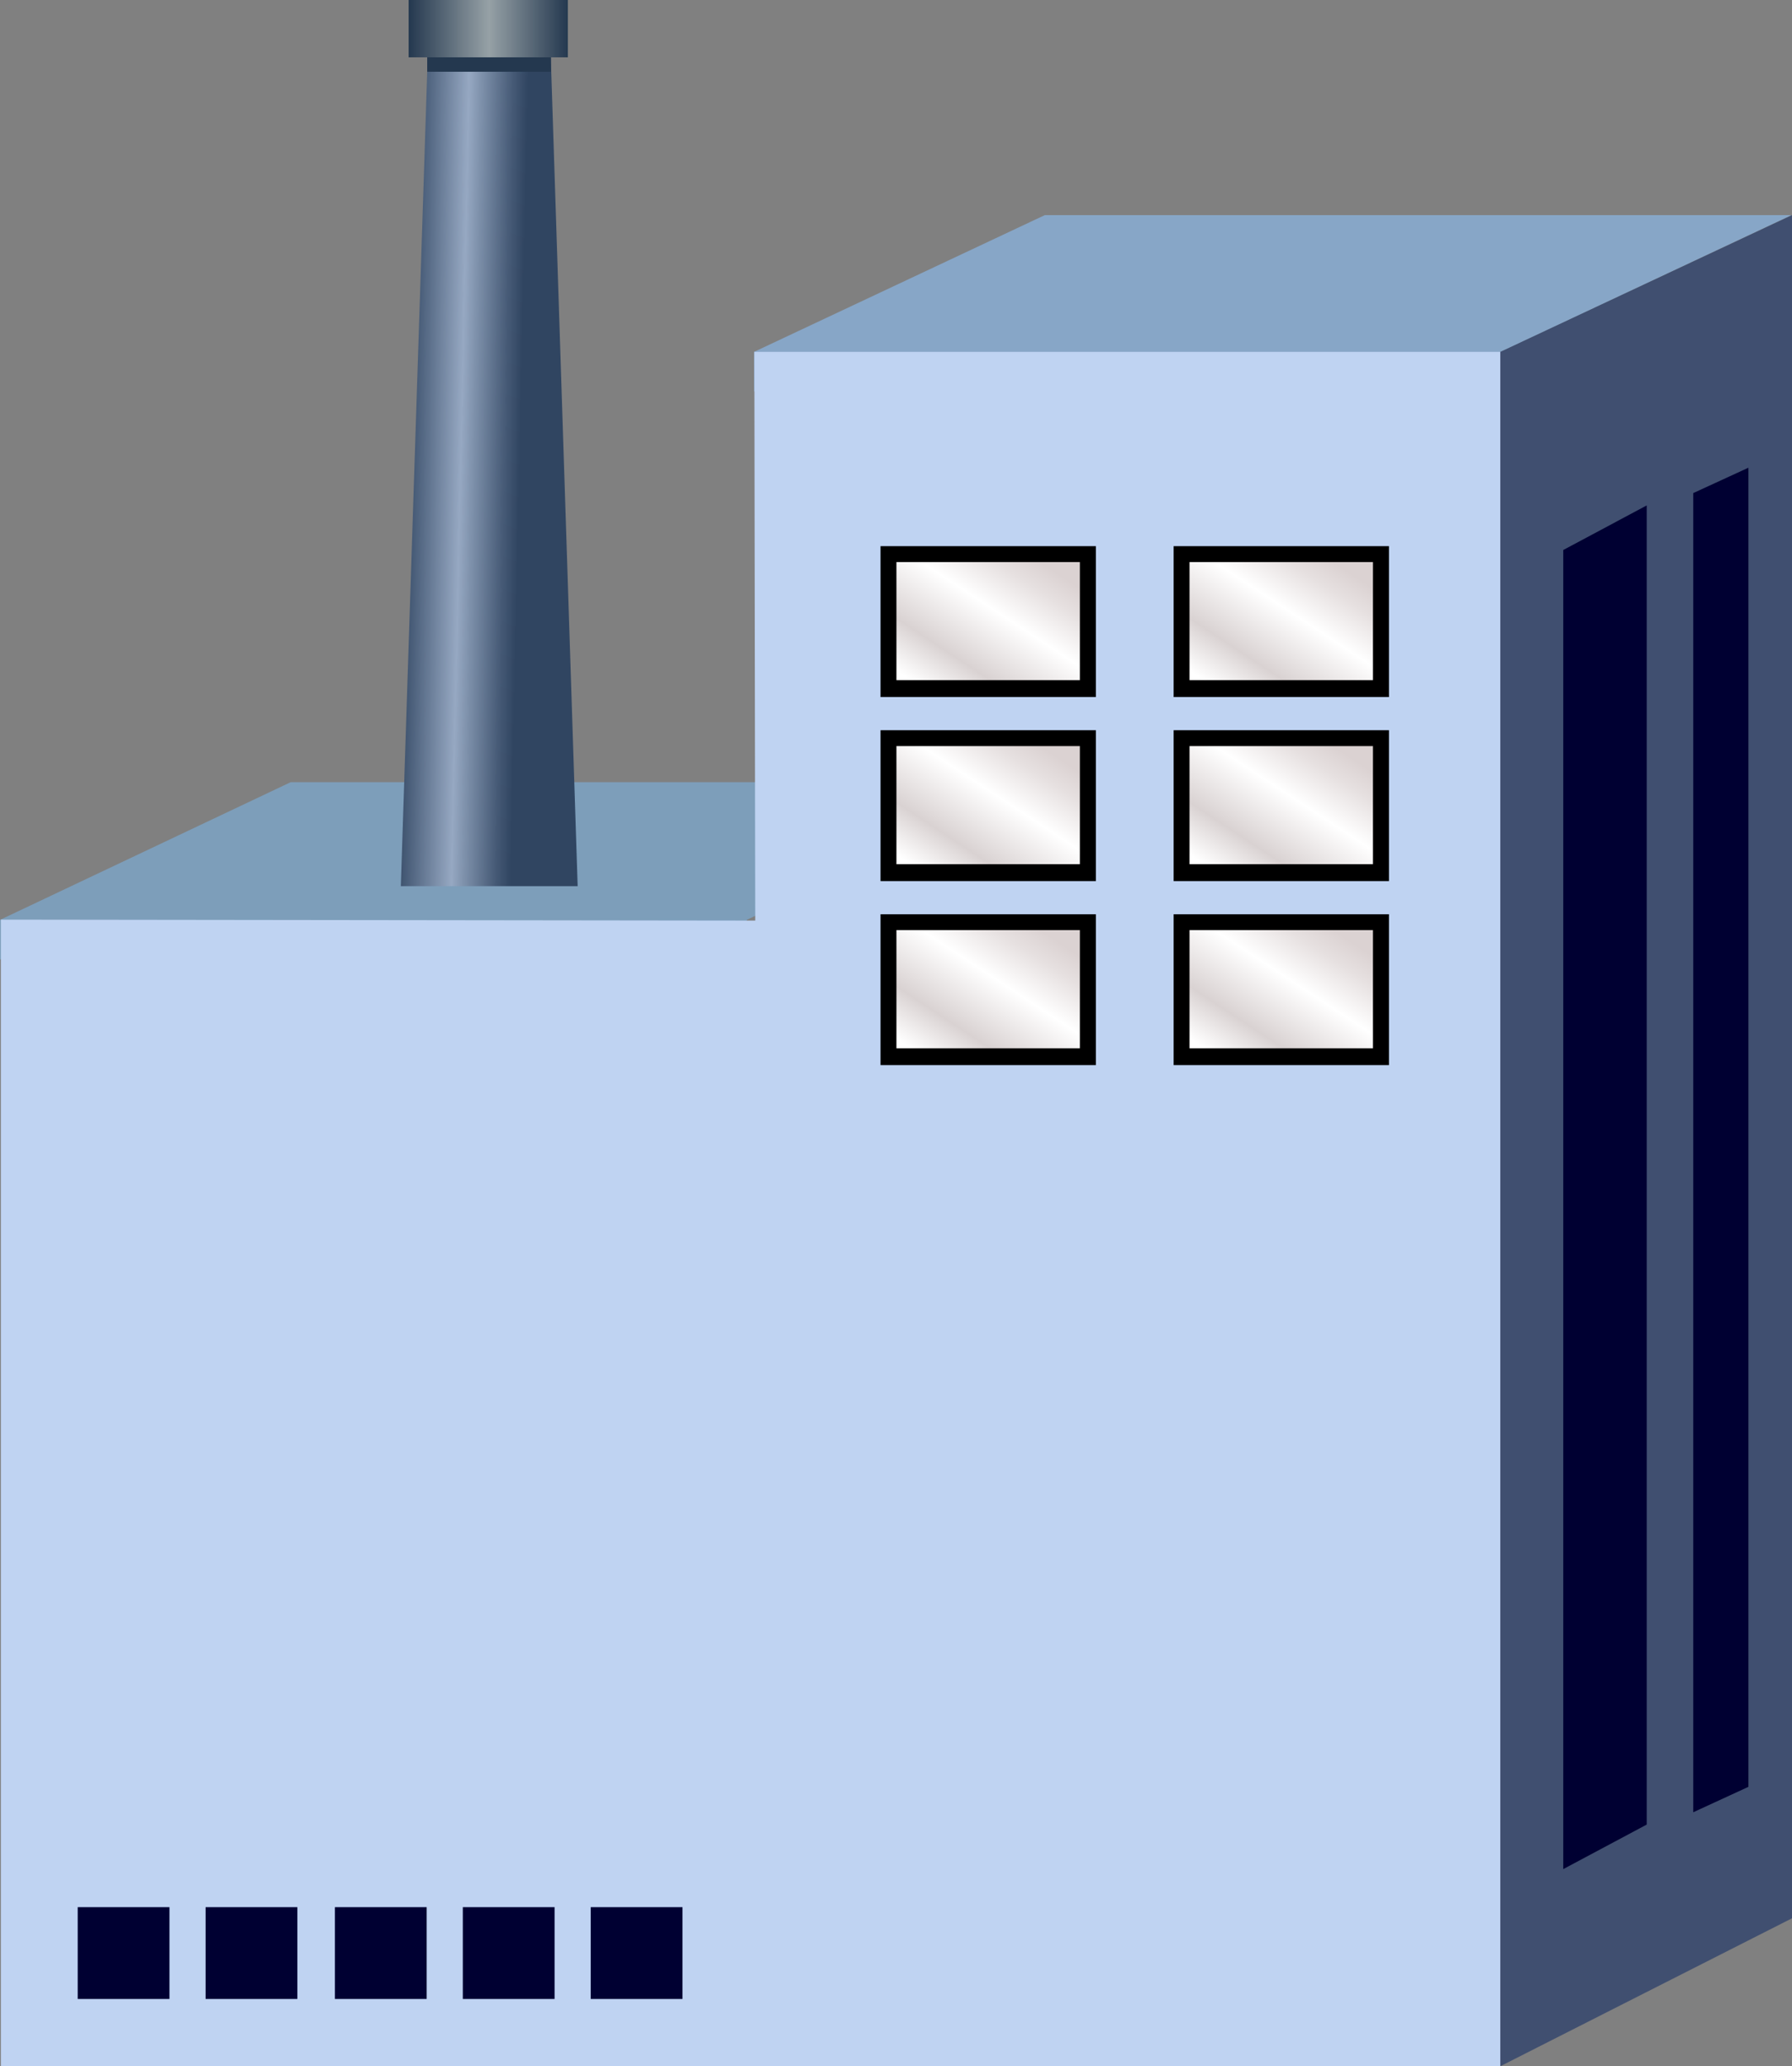 <?xml version="1.0" encoding="utf-8"?>
<!-- Generator: Adobe Illustrator 15.0.0, SVG Export Plug-In . SVG Version: 6.00 Build 0)  -->
<!DOCTYPE svg PUBLIC "-//W3C//DTD SVG 1.1 Tiny//EN" "http://www.w3.org/Graphics/SVG/1.1/DTD/svg11-tiny.dtd">
<svg version="1.1" baseProfile="tiny" id="_x32_2_x7E_28"
	 xmlns="http://www.w3.org/2000/svg" xmlns:xlink="http://www.w3.org/1999/xlink" x="0px" y="0px" width="80.56px"
	 height="92.848px" viewBox="0 0 80.56 92.848" xml:space="preserve">
<rect x="0" y="0" width="80.56" height="92.848" fill="#808080" stroke="none"/>
<g>
	<polygon fill="#7D9EBA" points="33.571,41.335 46.642,35.147 13.07,35.147 0,41.335 0,43.11 33.571,43.11 	"/>
	<polygon fill="#87A6C7" points="67.47,15.812 80.54,9.667 46.969,9.667 33.898,15.812 33.898,17.586 67.47,17.586 	"/>
	<polygon fill="#404F70" points="64.374,92.013 67.447,92.848 80.56,86.2 80.56,9.667 67.447,15.812 64.374,17.534 	"/>
	<polygon fill="#BFD3F2" points="0.04,41.325 0.04,92.848 67.447,92.848 67.447,15.812 33.912,15.812 33.952,41.367 	"/>
	<g>
		<rect x="39.585" y="24.542" width="9.68" height="6.78"/>
		<linearGradient id="SVGID_1_" gradientUnits="userSpaceOnUse" x1="46.353" y1="24.981" x2="42.148" y2="31.358">
			<stop  offset="0" style="stop-color:#DBD2D2"/>
			<stop  offset="0.145" style="stop-color:#E6E0E0"/>
			<stop  offset="0.385" style="stop-color:#FFFFFF"/>
			<stop  offset="0.742" style="stop-color:#D9D2D2"/>
			<stop  offset="1" style="stop-color:#FFFFFF"/>
		</linearGradient>
		<rect x="40.299" y="25.257" fill="url(#SVGID_1_)" width="8.247" height="5.307"/>
	</g>
	<g>
		<rect x="39.585" y="32.813" width="9.68" height="6.78"/>
		<linearGradient id="SVGID_2_" gradientUnits="userSpaceOnUse" x1="46.354" y1="33.252" x2="42.148" y2="39.63">
			<stop  offset="0" style="stop-color:#DBD2D2"/>
			<stop  offset="0.145" style="stop-color:#E6E0E0"/>
			<stop  offset="0.385" style="stop-color:#FFFFFF"/>
			<stop  offset="0.742" style="stop-color:#D9D2D2"/>
			<stop  offset="1" style="stop-color:#FFFFFF"/>
		</linearGradient>
		<rect x="40.299" y="33.526" fill="url(#SVGID_2_)" width="8.247" height="5.308"/>
	</g>
	<g>
		<rect x="39.585" y="41.083" width="9.68" height="6.779"/>
		<linearGradient id="SVGID_3_" gradientUnits="userSpaceOnUse" x1="46.354" y1="41.522" x2="42.148" y2="47.9">
			<stop  offset="0" style="stop-color:#DBD2D2"/>
			<stop  offset="0.145" style="stop-color:#E6E0E0"/>
			<stop  offset="0.385" style="stop-color:#FFFFFF"/>
			<stop  offset="0.742" style="stop-color:#D9D2D2"/>
			<stop  offset="1" style="stop-color:#FFFFFF"/>
		</linearGradient>
		<rect x="40.299" y="41.796" fill="url(#SVGID_3_)" width="8.247" height="5.309"/>
	</g>
	<g>
		<rect x="52.761" y="24.542" width="9.68" height="6.78"/>
		<linearGradient id="SVGID_4_" gradientUnits="userSpaceOnUse" x1="59.529" y1="24.981" x2="55.324" y2="31.358">
			<stop  offset="0" style="stop-color:#DBD2D2"/>
			<stop  offset="0.145" style="stop-color:#E6E0E0"/>
			<stop  offset="0.385" style="stop-color:#FFFFFF"/>
			<stop  offset="0.742" style="stop-color:#D9D2D2"/>
			<stop  offset="1" style="stop-color:#FFFFFF"/>
		</linearGradient>
		<rect x="53.475" y="25.257" fill="url(#SVGID_4_)" width="8.247" height="5.307"/>
	</g>
	<g>
		<rect x="52.761" y="32.813" width="9.68" height="6.78"/>
		<linearGradient id="SVGID_5_" gradientUnits="userSpaceOnUse" x1="59.53" y1="33.252" x2="55.325" y2="39.629">
			<stop  offset="0" style="stop-color:#DBD2D2"/>
			<stop  offset="0.145" style="stop-color:#E6E0E0"/>
			<stop  offset="0.385" style="stop-color:#FFFFFF"/>
			<stop  offset="0.742" style="stop-color:#D9D2D2"/>
			<stop  offset="1" style="stop-color:#FFFFFF"/>
		</linearGradient>
		<rect x="53.475" y="33.526" fill="url(#SVGID_5_)" width="8.247" height="5.308"/>
	</g>
	<g>
		<rect x="52.761" y="41.083" width="9.68" height="6.779"/>
		<linearGradient id="SVGID_6_" gradientUnits="userSpaceOnUse" x1="59.53" y1="41.522" x2="55.324" y2="47.9">
			<stop  offset="0" style="stop-color:#DBD2D2"/>
			<stop  offset="0.145" style="stop-color:#E6E0E0"/>
			<stop  offset="0.385" style="stop-color:#FFFFFF"/>
			<stop  offset="0.742" style="stop-color:#D9D2D2"/>
			<stop  offset="1" style="stop-color:#FFFFFF"/>
		</linearGradient>
		<rect x="53.475" y="41.796" fill="url(#SVGID_6_)" width="8.247" height="5.309"/>
	</g>
	<g>
		<polygon fill="#000032" points="74.029,81.989 70.277,83.99 70.277,24.714 74.029,22.712 		"/>
		<polygon fill="#000032" points="78.601,80.293 76.121,81.435 76.121,22.157 78.601,21.017 		"/>
	</g>
	<g>
		<linearGradient id="SVGID_7_" gradientUnits="userSpaceOnUse" x1="24.502" y1="20.606" x2="17.002" y2="20.44">
			<stop  offset="0.151" style="stop-color:#304561"/>
			<stop  offset="0.242" style="stop-color:#465A76"/>
			<stop  offset="0.43" style="stop-color:#7E91AB"/>
			<stop  offset="0.505" style="stop-color:#96A8C2"/>
			<stop  offset="0.861" style="stop-color:#304561"/>
		</linearGradient>
		<polygon fill="url(#SVGID_7_)" points="24.718,1.251 19.271,1.251 18.02,39.821 25.969,39.821 		"/>
		<rect x="19.206" y="2.163" fill="#24384F" width="5.561" height="1.061"/>
		<linearGradient id="SVGID_8_" gradientUnits="userSpaceOnUse" x1="18.371" y1="1.288" x2="25.528" y2="1.288">
			<stop  offset="0" style="stop-color:#24384F"/>
			<stop  offset="0.505" style="stop-color:#96A1A6"/>
			<stop  offset="1" style="stop-color:#24384F"/>
		</linearGradient>
		<rect x="18.371" fill="url(#SVGID_8_)" width="7.157" height="2.576"/>
	</g>
	<rect x="3.493" y="85.7" fill="#000032" width="4.125" height="4.125"/>
	<rect x="9.243" y="85.7" fill="#000032" width="4.125" height="4.125"/>
	<rect x="15.056" y="85.7" fill="#000032" width="4.125" height="4.125"/>
	<rect x="20.806" y="85.7" fill="#000032" width="4.125" height="4.125"/>
	<rect x="26.556" y="85.7" fill="#000032" width="4.125" height="4.125"/>
</g>
</svg>
